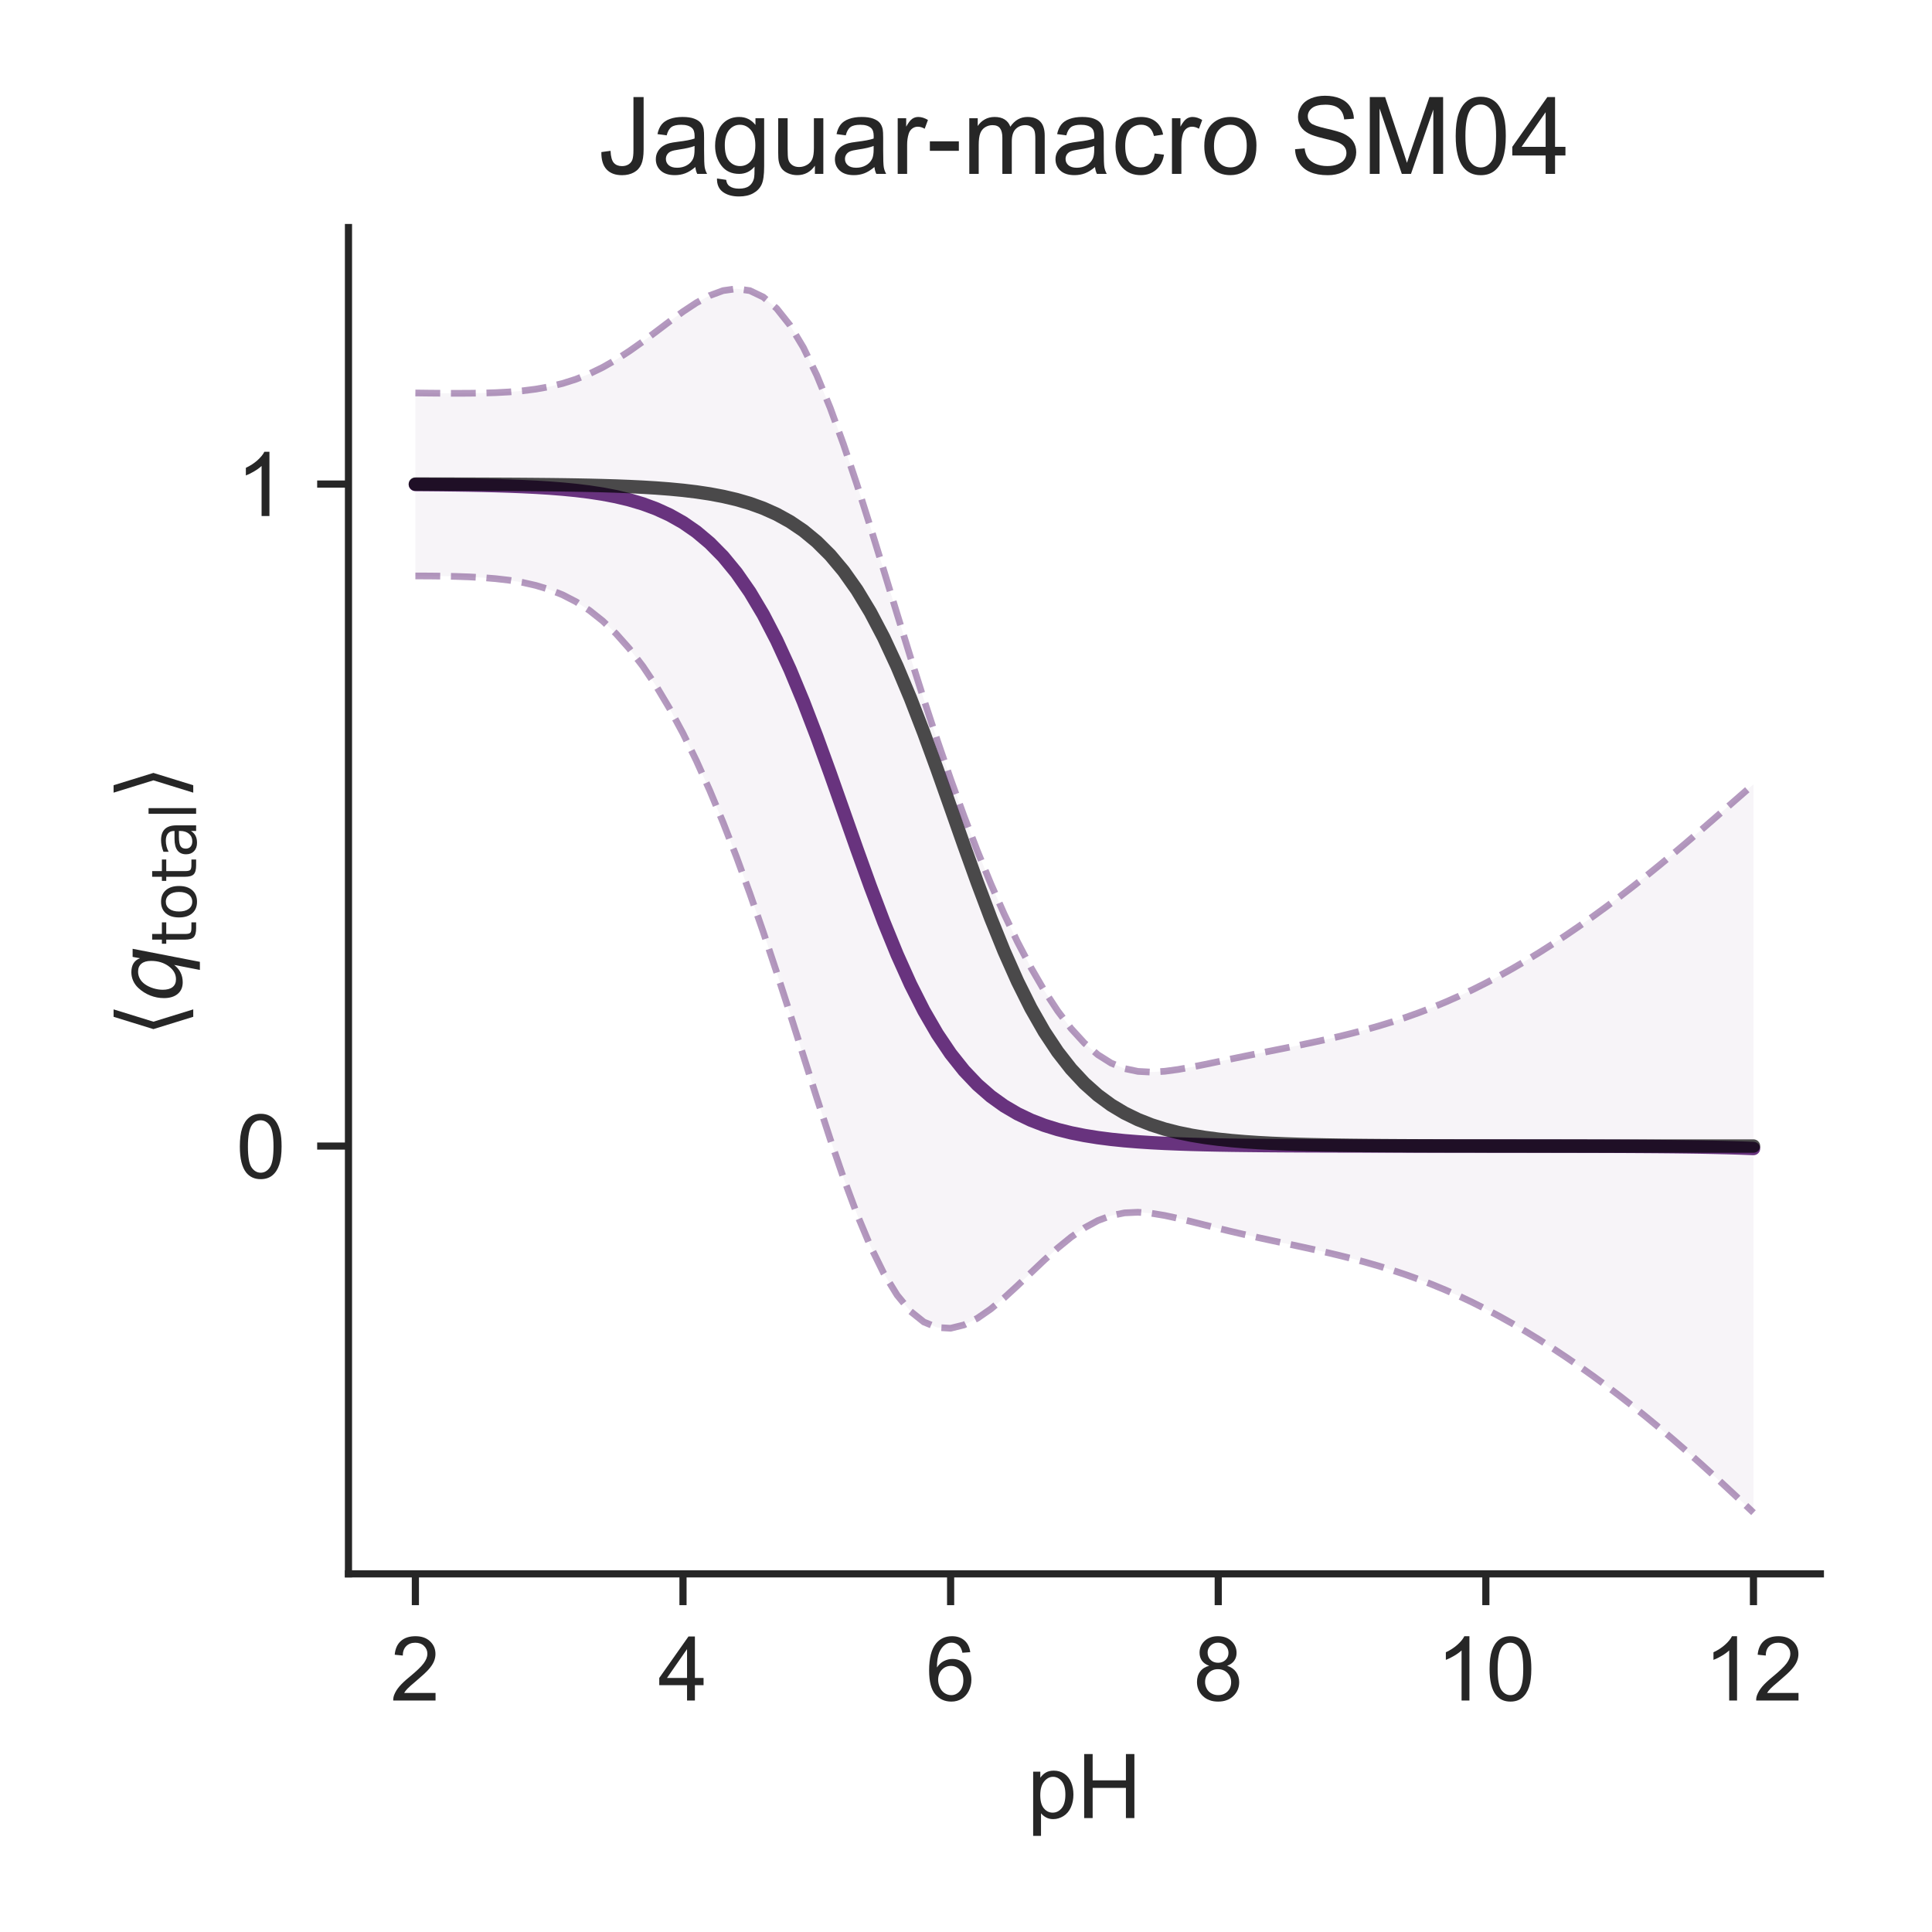 <?xml version="1.0" encoding="utf-8" standalone="no"?>
<!DOCTYPE svg PUBLIC "-//W3C//DTD SVG 1.1//EN"
  "http://www.w3.org/Graphics/SVG/1.1/DTD/svg11.dtd">
<!-- Created with matplotlib (http://matplotlib.org/) -->
<svg height="216pt" version="1.1" viewBox="0 0 216 216" width="216pt" xmlns="http://www.w3.org/2000/svg" xmlns:xlink="http://www.w3.org/1999/xlink">
 <defs>
  <style type="text/css">
*{stroke-linecap:butt;stroke-linejoin:round;}
  </style>
 </defs>
 <g id="figure_1">
  <g id="patch_1">
   <path d="M 0 216 
L 216 216 
L 216 0 
L 0 0 
z
" style="fill:#ffffff;"/>
  </g>
  <g id="axes_1">
   <g id="patch_2">
    <path d="M 38.96 175.96 
L 203.52 175.96 
L 203.52 25.44 
L 38.96 25.44 
z
" style="fill:#ffffff;"/>
   </g>
   <g id="matplotlib.axis_1">
    <g id="xtick_1">
     <g id="line2d_1">
      <defs>
       <path d="M 0 0 
L 0 3.5 
" id="m28616b0785" style="stroke:#262626;stroke-width:0.8;"/>
      </defs>
      <g>
       <use style="fill:#262626;stroke:#262626;stroke-width:0.8;" x="46.44" xlink:href="#m28616b0785" y="175.96"/>
      </g>
     </g>
     <g id="text_1">
      <!-- 2 -->
      <defs>
       <path d="M 50.344 8.453 
L 50.344 0 
L 3.031 0 
Q 2.938 3.172 4.047 6.109 
Q 5.859 10.938 9.828 15.625 
Q 13.812 20.312 21.344 26.469 
Q 33.016 36.031 37.109 41.625 
Q 41.219 47.219 41.219 52.203 
Q 41.219 57.422 37.469 61 
Q 33.734 64.594 27.734 64.594 
Q 21.391 64.594 17.578 60.781 
Q 13.766 56.984 13.719 50.25 
L 4.688 51.172 
Q 5.609 61.281 11.656 66.578 
Q 17.719 71.875 27.938 71.875 
Q 38.234 71.875 44.234 66.156 
Q 50.25 60.453 50.25 52 
Q 50.25 47.703 48.484 43.547 
Q 46.734 39.406 42.656 34.812 
Q 38.578 30.219 29.109 22.219 
Q 21.188 15.578 18.938 13.203 
Q 16.703 10.844 15.234 8.453 
z
" id="ArialMT-32"/>
      </defs>
      <g style="fill:#262626;" transform="translate(43.66 190.118)scale(0.1 -0.1)">
       <use xlink:href="#ArialMT-32"/>
      </g>
     </g>
    </g>
    <g id="xtick_2">
     <g id="line2d_2">
      <g>
       <use style="fill:#262626;stroke:#262626;stroke-width:0.8;" x="76.36" xlink:href="#m28616b0785" y="175.96"/>
      </g>
     </g>
     <g id="text_2">
      <!-- 4 -->
      <defs>
       <path d="M 32.328 0 
L 32.328 17.141 
L 1.266 17.141 
L 1.266 25.203 
L 33.938 71.578 
L 41.109 71.578 
L 41.109 25.203 
L 50.781 25.203 
L 50.781 17.141 
L 41.109 17.141 
L 41.109 0 
z
M 32.328 25.203 
L 32.328 57.469 
L 9.906 25.203 
z
" id="ArialMT-34"/>
      </defs>
      <g style="fill:#262626;" transform="translate(73.58 190.118)scale(0.1 -0.1)">
       <use xlink:href="#ArialMT-34"/>
      </g>
     </g>
    </g>
    <g id="xtick_3">
     <g id="line2d_3">
      <g>
       <use style="fill:#262626;stroke:#262626;stroke-width:0.8;" x="106.28" xlink:href="#m28616b0785" y="175.96"/>
      </g>
     </g>
     <g id="text_3">
      <!-- 6 -->
      <defs>
       <path d="M 49.75 54.047 
L 41.016 53.375 
Q 39.844 58.547 37.703 60.891 
Q 34.125 64.656 28.906 64.656 
Q 24.703 64.656 21.531 62.312 
Q 17.391 59.281 14.984 53.469 
Q 12.594 47.656 12.5 36.922 
Q 15.672 41.75 20.266 44.094 
Q 24.859 46.438 29.891 46.438 
Q 38.672 46.438 44.844 39.969 
Q 51.031 33.5 51.031 23.25 
Q 51.031 16.5 48.125 10.719 
Q 45.219 4.938 40.141 1.859 
Q 35.062 -1.219 28.609 -1.219 
Q 17.625 -1.219 10.688 6.859 
Q 3.766 14.938 3.766 33.5 
Q 3.766 54.25 11.422 63.672 
Q 18.109 71.875 29.438 71.875 
Q 37.891 71.875 43.281 67.141 
Q 48.688 62.406 49.75 54.047 
z
M 13.875 23.188 
Q 13.875 18.656 15.797 14.5 
Q 17.719 10.359 21.188 8.172 
Q 24.656 6 28.469 6 
Q 34.031 6 38.031 10.484 
Q 42.047 14.984 42.047 22.703 
Q 42.047 30.125 38.078 34.391 
Q 34.125 38.672 28.125 38.672 
Q 22.172 38.672 18.016 34.391 
Q 13.875 30.125 13.875 23.188 
z
" id="ArialMT-36"/>
      </defs>
      <g style="fill:#262626;" transform="translate(103.5 190.118)scale(0.1 -0.1)">
       <use xlink:href="#ArialMT-36"/>
      </g>
     </g>
    </g>
    <g id="xtick_4">
     <g id="line2d_4">
      <g>
       <use style="fill:#262626;stroke:#262626;stroke-width:0.8;" x="136.2" xlink:href="#m28616b0785" y="175.96"/>
      </g>
     </g>
     <g id="text_4">
      <!-- 8 -->
      <defs>
       <path d="M 17.672 38.812 
Q 12.203 40.828 9.562 44.531 
Q 6.938 48.25 6.938 53.422 
Q 6.938 61.234 12.547 66.547 
Q 18.172 71.875 27.484 71.875 
Q 36.859 71.875 42.578 66.422 
Q 48.297 60.984 48.297 53.172 
Q 48.297 48.188 45.672 44.5 
Q 43.062 40.828 37.75 38.812 
Q 44.344 36.672 47.781 31.875 
Q 51.219 27.094 51.219 20.453 
Q 51.219 11.281 44.719 5.031 
Q 38.234 -1.219 27.641 -1.219 
Q 17.047 -1.219 10.547 5.047 
Q 4.047 11.328 4.047 20.703 
Q 4.047 27.688 7.594 32.391 
Q 11.141 37.109 17.672 38.812 
z
M 15.922 53.719 
Q 15.922 48.641 19.188 45.406 
Q 22.469 42.188 27.688 42.188 
Q 32.766 42.188 36.016 45.375 
Q 39.266 48.578 39.266 53.219 
Q 39.266 58.062 35.906 61.359 
Q 32.562 64.656 27.594 64.656 
Q 22.562 64.656 19.234 61.422 
Q 15.922 58.203 15.922 53.719 
z
M 13.094 20.656 
Q 13.094 16.891 14.875 13.375 
Q 16.656 9.859 20.172 7.922 
Q 23.688 6 27.734 6 
Q 34.031 6 38.125 10.047 
Q 42.234 14.109 42.234 20.359 
Q 42.234 26.703 38.016 30.859 
Q 33.797 35.016 27.438 35.016 
Q 21.234 35.016 17.156 30.906 
Q 13.094 26.812 13.094 20.656 
z
" id="ArialMT-38"/>
      </defs>
      <g style="fill:#262626;" transform="translate(133.42 190.118)scale(0.1 -0.1)">
       <use xlink:href="#ArialMT-38"/>
      </g>
     </g>
    </g>
    <g id="xtick_5">
     <g id="line2d_5">
      <g>
       <use style="fill:#262626;stroke:#262626;stroke-width:0.8;" x="166.12" xlink:href="#m28616b0785" y="175.96"/>
      </g>
     </g>
     <g id="text_5">
      <!-- 10 -->
      <defs>
       <path d="M 37.25 0 
L 28.469 0 
L 28.469 56 
Q 25.297 52.984 20.141 49.953 
Q 14.984 46.922 10.891 45.406 
L 10.891 53.906 
Q 18.266 57.375 23.781 62.297 
Q 29.297 67.234 31.594 71.875 
L 37.25 71.875 
z
" id="ArialMT-31"/>
       <path d="M 4.156 35.297 
Q 4.156 48 6.766 55.734 
Q 9.375 63.484 14.516 67.672 
Q 19.672 71.875 27.484 71.875 
Q 33.25 71.875 37.594 69.547 
Q 41.938 67.234 44.766 62.859 
Q 47.609 58.5 49.219 52.219 
Q 50.828 45.953 50.828 35.297 
Q 50.828 22.703 48.234 14.969 
Q 45.656 7.234 40.5 3 
Q 35.359 -1.219 27.484 -1.219 
Q 17.141 -1.219 11.234 6.203 
Q 4.156 15.141 4.156 35.297 
z
M 13.188 35.297 
Q 13.188 17.672 17.312 11.828 
Q 21.438 6 27.484 6 
Q 33.547 6 37.672 11.859 
Q 41.797 17.719 41.797 35.297 
Q 41.797 52.984 37.672 58.781 
Q 33.547 64.594 27.391 64.594 
Q 21.344 64.594 17.719 59.469 
Q 13.188 52.938 13.188 35.297 
z
" id="ArialMT-30"/>
      </defs>
      <g style="fill:#262626;" transform="translate(160.559 190.118)scale(0.1 -0.1)">
       <use xlink:href="#ArialMT-31"/>
       <use x="55.615" xlink:href="#ArialMT-30"/>
      </g>
     </g>
    </g>
    <g id="xtick_6">
     <g id="line2d_6">
      <g>
       <use style="fill:#262626;stroke:#262626;stroke-width:0.8;" x="196.04" xlink:href="#m28616b0785" y="175.96"/>
      </g>
     </g>
     <g id="text_6">
      <!-- 12 -->
      <g style="fill:#262626;" transform="translate(190.479 190.118)scale(0.1 -0.1)">
       <use xlink:href="#ArialMT-31"/>
       <use x="55.615" xlink:href="#ArialMT-32"/>
      </g>
     </g>
    </g>
    <g id="text_7">
     <!-- pH -->
     <defs>
      <path d="M 6.594 -19.875 
L 6.594 51.859 
L 14.594 51.859 
L 14.594 45.125 
Q 17.438 49.078 21 51.047 
Q 24.562 53.031 29.641 53.031 
Q 36.281 53.031 41.359 49.609 
Q 46.438 46.188 49.016 39.953 
Q 51.609 33.734 51.609 26.312 
Q 51.609 18.359 48.75 11.984 
Q 45.906 5.609 40.453 2.219 
Q 35.016 -1.172 29 -1.172 
Q 24.609 -1.172 21.109 0.688 
Q 17.625 2.547 15.375 5.375 
L 15.375 -19.875 
z
M 14.547 25.641 
Q 14.547 15.625 18.594 10.844 
Q 22.656 6.062 28.422 6.062 
Q 34.281 6.062 38.453 11.016 
Q 42.625 15.969 42.625 26.375 
Q 42.625 36.281 38.547 41.203 
Q 34.469 46.141 28.812 46.141 
Q 23.188 46.141 18.859 40.891 
Q 14.547 35.641 14.547 25.641 
z
" id="ArialMT-70"/>
      <path d="M 8.016 0 
L 8.016 71.578 
L 17.484 71.578 
L 17.484 42.188 
L 54.688 42.188 
L 54.688 71.578 
L 64.156 71.578 
L 64.156 0 
L 54.688 0 
L 54.688 33.734 
L 17.484 33.734 
L 17.484 0 
z
" id="ArialMT-48"/>
     </defs>
     <g style="fill:#262626;" transform="translate(114.849 203.263)scale(0.1 -0.1)">
      <use xlink:href="#ArialMT-70"/>
      <use x="55.615" xlink:href="#ArialMT-48"/>
     </g>
    </g>
   </g>
   <g id="matplotlib.axis_2">
    <g id="ytick_1">
     <g id="line2d_7">
      <defs>
       <path d="M 0 0 
L -3.5 0 
" id="mbca67c18a3" style="stroke:#262626;stroke-width:0.8;"/>
      </defs>
      <g>
       <use style="fill:#262626;stroke:#262626;stroke-width:0.8;" x="38.96" xlink:href="#mbca67c18a3" y="128.131"/>
      </g>
     </g>
     <g id="text_8">
      <!-- 0 -->
      <g style="fill:#262626;" transform="translate(26.399 131.71)scale(0.1 -0.1)">
       <use xlink:href="#ArialMT-30"/>
      </g>
     </g>
    </g>
    <g id="ytick_2">
     <g id="line2d_8">
      <g>
       <use style="fill:#262626;stroke:#262626;stroke-width:0.8;" x="38.96" xlink:href="#mbca67c18a3" y="54.117"/>
      </g>
     </g>
     <g id="text_9">
      <!-- 1 -->
      <g style="fill:#262626;" transform="translate(26.399 57.695)scale(0.1 -0.1)">
       <use xlink:href="#ArialMT-31"/>
      </g>
     </g>
    </g>
    <g id="text_10">
     <!-- $\langle q_\mathsf{total} \rangle$ -->
     <defs>
      <path d="M 8.938 31.344 
L 22.703 75.875 
L 31 75.875 
L 17.234 31.344 
L 31 -13.188 
L 22.703 -13.188 
z
" id="DejaVuSans-27e8"/>
      <path d="M 41.703 8.203 
Q 38.094 3.469 33.172 1.016 
Q 28.266 -1.422 22.312 -1.422 
Q 14.016 -1.422 9.297 4.172 
Q 4.594 9.766 4.594 19.578 
Q 4.594 27.484 7.5 34.859 
Q 10.406 42.234 15.828 48.094 
Q 19.344 51.906 23.906 53.953 
Q 28.469 56 33.5 56 
Q 39.547 56 43.453 53.609 
Q 47.359 51.219 49.125 46.391 
L 50.688 54.594 
L 59.719 54.594 
L 45.125 -20.609 
L 36.078 -20.609 
z
M 13.922 20.906 
Q 13.922 13.672 16.938 9.891 
Q 19.969 6.109 25.688 6.109 
Q 34.188 6.109 40.188 14.234 
Q 46.188 22.359 46.188 33.984 
Q 46.188 41.016 43.078 44.75 
Q 39.984 48.484 34.188 48.484 
Q 29.938 48.484 26.312 46.5 
Q 22.703 44.531 20.016 40.719 
Q 17.188 36.719 15.547 31.344 
Q 13.922 25.984 13.922 20.906 
z
" id="DejaVuSans-Oblique-71"/>
      <path d="M 18.312 70.219 
L 18.312 54.688 
L 36.812 54.688 
L 36.812 47.703 
L 18.312 47.703 
L 18.312 18.016 
Q 18.312 11.328 20.141 9.422 
Q 21.969 7.516 27.594 7.516 
L 36.812 7.516 
L 36.812 0 
L 27.594 0 
Q 17.188 0 13.234 3.875 
Q 9.281 7.766 9.281 18.016 
L 9.281 47.703 
L 2.688 47.703 
L 2.688 54.688 
L 9.281 54.688 
L 9.281 70.219 
z
" id="DejaVuSans-74"/>
      <path d="M 30.609 48.391 
Q 23.391 48.391 19.188 42.75 
Q 14.984 37.109 14.984 27.297 
Q 14.984 17.484 19.156 11.844 
Q 23.344 6.203 30.609 6.203 
Q 37.797 6.203 41.984 11.859 
Q 46.188 17.531 46.188 27.297 
Q 46.188 37.016 41.984 42.703 
Q 37.797 48.391 30.609 48.391 
z
M 30.609 56 
Q 42.328 56 49.016 48.375 
Q 55.719 40.766 55.719 27.297 
Q 55.719 13.875 49.016 6.219 
Q 42.328 -1.422 30.609 -1.422 
Q 18.844 -1.422 12.172 6.219 
Q 5.516 13.875 5.516 27.297 
Q 5.516 40.766 12.172 48.375 
Q 18.844 56 30.609 56 
z
" id="DejaVuSans-6f"/>
      <path d="M 34.281 27.484 
Q 23.391 27.484 19.188 25 
Q 14.984 22.516 14.984 16.5 
Q 14.984 11.719 18.141 8.906 
Q 21.297 6.109 26.703 6.109 
Q 34.188 6.109 38.703 11.406 
Q 43.219 16.703 43.219 25.484 
L 43.219 27.484 
z
M 52.203 31.203 
L 52.203 0 
L 43.219 0 
L 43.219 8.297 
Q 40.141 3.328 35.547 0.953 
Q 30.953 -1.422 24.312 -1.422 
Q 15.922 -1.422 10.953 3.297 
Q 6 8.016 6 15.922 
Q 6 25.141 12.172 29.828 
Q 18.359 34.516 30.609 34.516 
L 43.219 34.516 
L 43.219 35.406 
Q 43.219 41.609 39.141 45 
Q 35.062 48.391 27.688 48.391 
Q 23 48.391 18.547 47.266 
Q 14.109 46.141 10.016 43.891 
L 10.016 52.203 
Q 14.938 54.109 19.578 55.047 
Q 24.219 56 28.609 56 
Q 40.484 56 46.344 49.844 
Q 52.203 43.703 52.203 31.203 
z
" id="DejaVuSans-61"/>
      <path d="M 9.422 75.984 
L 18.406 75.984 
L 18.406 0 
L 9.422 0 
z
" id="DejaVuSans-6c"/>
      <path d="M 30.078 31.344 
L 16.312 -13.188 
L 8.016 -13.188 
L 21.781 31.344 
L 8.016 75.875 
L 16.312 75.875 
z
" id="DejaVuSans-27e9"/>
     </defs>
     <g style="fill:#262626;" transform="translate(20.299 115.95)rotate(-90)scale(0.1 -0.1)">
      <use transform="translate(0 0.125)" xlink:href="#DejaVuSans-27e8"/>
      <use transform="translate(39.014 0.125)" xlink:href="#DejaVuSans-Oblique-71"/>
      <use transform="translate(102.49 -16.281)scale(0.7)" xlink:href="#DejaVuSans-74"/>
      <use transform="translate(129.937 -16.281)scale(0.7)" xlink:href="#DejaVuSans-6f"/>
      <use transform="translate(172.764 -16.281)scale(0.7)" xlink:href="#DejaVuSans-74"/>
      <use transform="translate(200.21 -16.281)scale(0.7)" xlink:href="#DejaVuSans-61"/>
      <use transform="translate(243.105 -16.281)scale(0.7)" xlink:href="#DejaVuSans-6c"/>
      <use transform="translate(265.288 0.125)" xlink:href="#DejaVuSans-27e9"/>
     </g>
    </g>
   </g>
   <g id="PolyCollection_1">
    <defs>
     <path d="M 46.44 -172.066 
L 46.44 -151.609 
L 47.936 -151.605 
L 49.432 -151.588 
L 50.928 -151.557 
L 52.424 -151.505 
L 53.92 -151.425 
L 55.416 -151.305 
L 56.912 -151.132 
L 58.408 -150.887 
L 59.904 -150.55 
L 61.4 -150.096 
L 62.896 -149.499 
L 64.392 -148.73 
L 65.888 -147.764 
L 67.384 -146.577 
L 68.88 -145.149 
L 70.376 -143.465 
L 71.872 -141.513 
L 73.368 -139.288 
L 74.864 -136.785 
L 76.36 -134.006 
L 77.856 -130.951 
L 79.352 -127.625 
L 80.848 -124.034 
L 82.344 -120.188 
L 83.84 -116.099 
L 85.336 -111.791 
L 86.832 -107.294 
L 88.328 -102.658 
L 89.824 -97.947 
L 91.32 -93.245 
L 92.816 -88.655 
L 94.312 -84.289 
L 95.808 -80.265 
L 97.304 -76.69 
L 98.8 -73.652 
L 100.296 -71.212 
L 101.792 -69.395 
L 103.288 -68.198 
L 104.784 -67.586 
L 106.28 -67.501 
L 107.776 -67.872 
L 109.272 -68.617 
L 110.768 -69.653 
L 112.264 -70.897 
L 113.76 -72.27 
L 115.256 -73.7 
L 116.752 -75.119 
L 118.248 -76.467 
L 119.744 -77.685 
L 121.24 -78.723 
L 122.736 -79.536 
L 124.232 -80.096 
L 125.728 -80.4 
L 127.224 -80.47 
L 128.72 -80.355 
L 130.216 -80.109 
L 131.712 -79.785 
L 133.208 -79.421 
L 134.704 -79.044 
L 136.2 -78.671 
L 137.696 -78.311 
L 139.192 -77.965 
L 140.688 -77.632 
L 142.184 -77.309 
L 143.68 -76.991 
L 145.176 -76.673 
L 146.672 -76.348 
L 148.168 -76.012 
L 149.664 -75.659 
L 151.16 -75.285 
L 152.656 -74.885 
L 154.152 -74.456 
L 155.648 -73.995 
L 157.144 -73.498 
L 158.64 -72.962 
L 160.136 -72.384 
L 161.632 -71.764 
L 163.128 -71.1 
L 164.624 -70.392 
L 166.12 -69.64 
L 167.616 -68.845 
L 169.112 -68.008 
L 170.608 -67.129 
L 172.104 -66.212 
L 173.6 -65.256 
L 175.096 -64.263 
L 176.592 -63.234 
L 178.088 -62.169 
L 179.584 -61.07 
L 181.08 -59.936 
L 182.576 -58.768 
L 184.072 -57.565 
L 185.568 -56.328 
L 187.064 -55.059 
L 188.56 -53.758 
L 190.056 -52.428 
L 191.552 -51.073 
L 193.048 -49.694 
L 194.544 -48.296 
L 196.04 -46.882 
L 196.04 -128.308 
L 196.04 -128.308 
L 194.544 -127.006 
L 193.048 -125.698 
L 191.552 -124.39 
L 190.056 -123.091 
L 188.56 -121.806 
L 187.064 -120.541 
L 185.568 -119.3 
L 184.072 -118.086 
L 182.576 -116.901 
L 181.08 -115.747 
L 179.584 -114.624 
L 178.088 -113.534 
L 176.592 -112.477 
L 175.096 -111.454 
L 173.6 -110.466 
L 172.104 -109.513 
L 170.608 -108.599 
L 169.112 -107.723 
L 167.616 -106.888 
L 166.12 -106.095 
L 164.624 -105.344 
L 163.128 -104.638 
L 161.632 -103.976 
L 160.136 -103.357 
L 158.64 -102.782 
L 157.144 -102.248 
L 155.648 -101.754 
L 154.152 -101.296 
L 152.656 -100.871 
L 151.16 -100.477 
L 149.664 -100.109 
L 148.168 -99.764 
L 146.672 -99.438 
L 145.176 -99.125 
L 143.68 -98.822 
L 142.184 -98.524 
L 140.688 -98.226 
L 139.192 -97.924 
L 137.696 -97.617 
L 136.2 -97.306 
L 134.704 -96.995 
L 133.208 -96.697 
L 131.712 -96.43 
L 130.216 -96.229 
L 128.72 -96.138 
L 127.224 -96.217 
L 125.728 -96.531 
L 124.232 -97.14 
L 122.736 -98.084 
L 121.24 -99.377 
L 119.744 -101.013 
L 118.248 -102.979 
L 116.752 -105.256 
L 115.256 -107.83 
L 113.76 -110.686 
L 112.264 -113.815 
L 110.768 -117.207 
L 109.272 -120.856 
L 107.776 -124.752 
L 106.28 -128.885 
L 104.784 -133.241 
L 103.288 -137.797 
L 101.792 -142.519 
L 100.296 -147.359 
L 98.8 -152.25 
L 97.304 -157.107 
L 95.808 -161.827 
L 94.312 -166.296 
L 92.816 -170.403 
L 91.32 -174.043 
L 89.824 -177.137 
L 88.328 -179.633 
L 86.832 -181.513 
L 85.336 -182.789 
L 83.84 -183.504 
L 82.344 -183.718 
L 80.848 -183.509 
L 79.352 -182.957 
L 77.856 -182.148 
L 76.36 -181.16 
L 74.864 -180.066 
L 73.368 -178.933 
L 71.872 -177.814 
L 70.376 -176.754 
L 68.88 -175.785 
L 67.384 -174.931 
L 65.888 -174.203 
L 64.392 -173.603 
L 62.896 -173.127 
L 61.4 -172.763 
L 59.904 -172.495 
L 58.408 -172.306 
L 56.912 -172.179 
L 55.416 -172.099 
L 53.92 -172.054 
L 52.424 -172.033 
L 50.928 -172.028 
L 49.432 -172.034 
L 47.936 -172.047 
L 46.44 -172.066 
z
" id="ma50a4fd1b7" style="stroke:#ffffff;stroke-opacity:0.05;"/>
    </defs>
    <g clip-path="url(#p210e3f477e)">
     <use style="fill:#591e71;fill-opacity:0.05;stroke:#ffffff;stroke-opacity:0.05;" x="0" xlink:href="#ma50a4fd1b7" y="216"/>
    </g>
   </g>
   <g id="line2d_9">
    <path clip-path="url(#p210e3f477e)" d="M 46.44 54.162 
L 47.936 54.174 
L 49.432 54.189 
L 50.928 54.208 
L 52.424 54.231 
L 53.92 54.261 
L 55.416 54.298 
L 56.912 54.345 
L 58.408 54.404 
L 59.904 54.477 
L 61.4 54.57 
L 62.896 54.687 
L 64.392 54.833 
L 65.888 55.017 
L 67.384 55.246 
L 68.88 55.533 
L 70.376 55.891 
L 71.872 56.336 
L 73.368 56.89 
L 74.864 57.574 
L 76.36 58.417 
L 77.856 59.451 
L 79.352 60.709 
L 80.848 62.228 
L 82.344 64.047 
L 83.84 66.199 
L 85.336 68.71 
L 86.832 71.596 
L 88.328 74.854 
L 89.824 78.458 
L 91.32 82.356 
L 92.816 86.471 
L 94.312 90.707 
L 95.808 94.954 
L 97.304 99.101 
L 98.8 103.049 
L 100.296 106.715 
L 101.792 110.043 
L 103.288 113.003 
L 104.784 115.587 
L 106.28 117.807 
L 107.776 119.688 
L 109.272 121.263 
L 110.768 122.57 
L 112.264 123.644 
L 113.76 124.522 
L 115.256 125.235 
L 116.752 125.812 
L 118.248 126.277 
L 119.744 126.651 
L 121.24 126.95 
L 122.736 127.19 
L 124.232 127.382 
L 125.728 127.535 
L 127.224 127.656 
L 128.72 127.754 
L 130.216 127.831 
L 131.712 127.892 
L 133.208 127.941 
L 134.704 127.98 
L 136.2 128.011 
L 137.696 128.036 
L 139.192 128.055 
L 140.688 128.071 
L 142.184 128.083 
L 143.68 128.093 
L 145.176 128.101 
L 146.672 128.107 
L 148.168 128.112 
L 149.664 128.116 
L 151.16 128.119 
L 152.656 128.122 
L 154.152 128.124 
L 155.648 128.126 
L 157.144 128.127 
L 158.64 128.128 
L 160.136 128.129 
L 161.632 128.13 
L 163.128 128.131 
L 164.624 128.132 
L 166.12 128.133 
L 167.616 128.134 
L 169.112 128.135 
L 170.608 128.136 
L 172.104 128.137 
L 173.6 128.139 
L 175.096 128.142 
L 176.592 128.145 
L 178.088 128.148 
L 179.584 128.153 
L 181.08 128.158 
L 182.576 128.166 
L 184.072 128.175 
L 185.568 128.186 
L 187.064 128.2 
L 188.56 128.218 
L 190.056 128.24 
L 191.552 128.269 
L 193.048 128.304 
L 194.544 128.349 
L 196.04 128.405 
" style="fill:none;opacity:0.9;stroke:#591e71;stroke-linecap:round;stroke-width:1.5;"/>
   </g>
   <g id="line2d_10">
    <path clip-path="url(#p210e3f477e)" d="M 46.44 54.124 
L 47.936 54.125 
L 49.432 54.128 
L 50.928 54.131 
L 52.424 54.134 
L 53.92 54.139 
L 55.416 54.145 
L 56.912 54.152 
L 58.408 54.161 
L 59.904 54.173 
L 61.4 54.187 
L 62.896 54.205 
L 64.392 54.228 
L 65.888 54.257 
L 67.384 54.294 
L 68.88 54.339 
L 70.376 54.397 
L 71.872 54.469 
L 73.368 54.56 
L 74.864 54.674 
L 76.36 54.817 
L 77.856 54.996 
L 79.352 55.22 
L 80.848 55.501 
L 82.344 55.85 
L 83.84 56.286 
L 85.336 56.827 
L 86.832 57.497 
L 88.328 58.323 
L 89.824 59.335 
L 91.32 60.569 
L 92.816 62.06 
L 94.312 63.846 
L 95.808 65.963 
L 97.304 68.436 
L 98.8 71.284 
L 100.296 74.505 
L 101.792 78.075 
L 103.288 81.946 
L 104.784 86.043 
L 106.28 90.272 
L 107.776 94.523 
L 109.272 98.685 
L 110.768 102.657 
L 112.264 106.355 
L 113.76 109.719 
L 115.256 112.717 
L 116.752 115.34 
L 118.248 117.596 
L 119.744 119.51 
L 121.24 121.115 
L 122.736 122.448 
L 124.232 123.544 
L 125.728 124.44 
L 127.224 125.169 
L 128.72 125.759 
L 130.216 126.234 
L 131.712 126.616 
L 133.208 126.923 
L 134.704 127.168 
L 136.2 127.364 
L 137.696 127.52 
L 139.192 127.645 
L 140.688 127.745 
L 142.184 127.824 
L 143.68 127.887 
L 145.176 127.937 
L 146.672 127.977 
L 148.168 128.008 
L 149.664 128.034 
L 151.16 128.054 
L 152.656 128.07 
L 154.152 128.082 
L 155.648 128.092 
L 157.144 128.1 
L 158.64 128.107 
L 160.136 128.112 
L 161.632 128.116 
L 163.128 128.119 
L 164.624 128.121 
L 166.12 128.123 
L 167.616 128.125 
L 169.112 128.126 
L 170.608 128.127 
L 172.104 128.128 
L 173.6 128.129 
L 175.096 128.129 
L 176.592 128.129 
L 178.088 128.13 
L 179.584 128.13 
L 181.08 128.13 
L 182.576 128.13 
L 184.072 128.131 
L 185.568 128.131 
L 187.064 128.131 
L 188.56 128.131 
L 190.056 128.131 
L 191.552 128.131 
L 193.048 128.131 
L 194.544 128.131 
L 196.04 128.131 
" style="fill:none;opacity:0.7;stroke:#000000;stroke-linecap:round;stroke-width:1.5;"/>
   </g>
   <g id="line2d_11">
    <path clip-path="url(#p210e3f477e)" d="M 46.44 43.934 
L 47.936 43.953 
L 49.432 43.966 
L 50.928 43.972 
L 52.424 43.967 
L 53.92 43.946 
L 55.416 43.901 
L 56.912 43.821 
L 58.408 43.694 
L 59.904 43.505 
L 61.4 43.237 
L 62.896 42.873 
L 64.392 42.397 
L 65.888 41.797 
L 67.384 41.069 
L 68.88 40.215 
L 70.376 39.246 
L 71.872 38.186 
L 73.368 37.067 
L 74.864 35.934 
L 76.36 34.84 
L 77.856 33.852 
L 79.352 33.043 
L 80.848 32.491 
L 82.344 32.282 
L 83.84 32.496 
L 85.336 33.211 
L 86.832 34.487 
L 88.328 36.367 
L 89.824 38.863 
L 91.32 41.957 
L 92.816 45.597 
L 94.312 49.704 
L 95.808 54.173 
L 97.304 58.893 
L 98.8 63.75 
L 100.296 68.641 
L 101.792 73.481 
L 103.288 78.203 
L 104.784 82.759 
L 106.28 87.115 
L 107.776 91.248 
L 109.272 95.144 
L 110.768 98.793 
L 112.264 102.185 
L 113.76 105.314 
L 115.256 108.17 
L 116.752 110.744 
L 118.248 113.021 
L 119.744 114.987 
L 121.24 116.623 
L 122.736 117.916 
L 124.232 118.86 
L 125.728 119.469 
L 127.224 119.783 
L 128.72 119.862 
L 130.216 119.771 
L 131.712 119.57 
L 133.208 119.303 
L 134.704 119.005 
L 136.2 118.694 
L 137.696 118.383 
L 139.192 118.076 
L 140.688 117.774 
L 142.184 117.476 
L 143.68 117.178 
L 145.176 116.875 
L 146.672 116.562 
L 148.168 116.236 
L 149.664 115.891 
L 151.16 115.523 
L 152.656 115.129 
L 154.152 114.704 
L 155.648 114.246 
L 157.144 113.752 
L 158.64 113.218 
L 160.136 112.643 
L 161.632 112.024 
L 163.128 111.362 
L 164.624 110.656 
L 166.12 109.905 
L 167.616 109.112 
L 169.112 108.277 
L 170.608 107.401 
L 172.104 106.487 
L 173.6 105.534 
L 175.096 104.546 
L 176.592 103.523 
L 178.088 102.466 
L 179.584 101.376 
L 181.08 100.253 
L 182.576 99.099 
L 184.072 97.914 
L 185.568 96.7 
L 187.064 95.459 
L 188.56 94.194 
L 190.056 92.909 
L 191.552 91.61 
L 193.048 90.302 
L 194.544 88.994 
L 196.04 87.692 
" style="fill:none;opacity:0.45;stroke:#591e71;stroke-dasharray:2.775,1.2;stroke-dashoffset:0;stroke-width:0.75;"/>
   </g>
   <g id="line2d_12">
    <path clip-path="url(#p210e3f477e)" d="M 46.44 64.391 
L 47.936 64.395 
L 49.432 64.412 
L 50.928 64.443 
L 52.424 64.495 
L 53.92 64.575 
L 55.416 64.695 
L 56.912 64.868 
L 58.408 65.113 
L 59.904 65.45 
L 61.4 65.904 
L 62.896 66.501 
L 64.392 67.27 
L 65.888 68.236 
L 67.384 69.423 
L 68.88 70.851 
L 70.376 72.535 
L 71.872 74.487 
L 73.368 76.712 
L 74.864 79.215 
L 76.36 81.994 
L 77.856 85.049 
L 79.352 88.375 
L 80.848 91.966 
L 82.344 95.812 
L 83.84 99.901 
L 85.336 104.209 
L 86.832 108.706 
L 88.328 113.342 
L 89.824 118.053 
L 91.32 122.755 
L 92.816 127.345 
L 94.312 131.711 
L 95.808 135.735 
L 97.304 139.31 
L 98.8 142.348 
L 100.296 144.788 
L 101.792 146.605 
L 103.288 147.802 
L 104.784 148.414 
L 106.28 148.499 
L 107.776 148.128 
L 109.272 147.383 
L 110.768 146.347 
L 112.264 145.103 
L 113.76 143.73 
L 115.256 142.3 
L 116.752 140.881 
L 118.248 139.533 
L 119.744 138.315 
L 121.24 137.277 
L 122.736 136.464 
L 124.232 135.904 
L 125.728 135.6 
L 127.224 135.53 
L 128.72 135.645 
L 130.216 135.891 
L 131.712 136.215 
L 133.208 136.579 
L 134.704 136.956 
L 136.2 137.329 
L 137.696 137.689 
L 139.192 138.035 
L 140.688 138.368 
L 142.184 138.691 
L 143.68 139.009 
L 145.176 139.327 
L 146.672 139.652 
L 148.168 139.988 
L 149.664 140.341 
L 151.16 140.715 
L 152.656 141.115 
L 154.152 141.544 
L 155.648 142.005 
L 157.144 142.502 
L 158.64 143.038 
L 160.136 143.616 
L 161.632 144.236 
L 163.128 144.9 
L 164.624 145.608 
L 166.12 146.36 
L 167.616 147.155 
L 169.112 147.992 
L 170.608 148.871 
L 172.104 149.788 
L 173.6 150.744 
L 175.096 151.737 
L 176.592 152.766 
L 178.088 153.831 
L 179.584 154.93 
L 181.08 156.064 
L 182.576 157.232 
L 184.072 158.435 
L 185.568 159.672 
L 187.064 160.941 
L 188.56 162.242 
L 190.056 163.572 
L 191.552 164.927 
L 193.048 166.306 
L 194.544 167.704 
L 196.04 169.118 
" style="fill:none;opacity:0.45;stroke:#591e71;stroke-dasharray:2.775,1.2;stroke-dashoffset:0;stroke-width:0.75;"/>
   </g>
   <g id="patch_3">
    <path d="M 38.96 175.96 
L 38.96 25.44 
" style="fill:none;stroke:#262626;stroke-linecap:square;stroke-linejoin:miter;stroke-width:0.8;"/>
   </g>
   <g id="patch_4">
    <path d="M 38.96 175.96 
L 203.52 175.96 
" style="fill:none;stroke:#262626;stroke-linecap:square;stroke-linejoin:miter;stroke-width:0.8;"/>
   </g>
   <g id="text_11">
    <!-- Jaguar-macro SM04 -->
    <defs>
     <path d="M 2.875 20.312 
L 11.422 21.484 
Q 11.766 13.281 14.5 10.25 
Q 17.234 7.234 22.078 7.234 
Q 25.641 7.234 28.219 8.859 
Q 30.812 10.5 31.781 13.297 
Q 32.766 16.109 32.766 22.266 
L 32.766 71.578 
L 42.234 71.578 
L 42.234 22.797 
Q 42.234 13.812 40.062 8.875 
Q 37.891 3.953 33.172 1.359 
Q 28.469 -1.219 22.125 -1.219 
Q 12.703 -1.219 7.688 4.203 
Q 2.688 9.625 2.875 20.312 
z
" id="ArialMT-4a"/>
     <path d="M 40.438 6.391 
Q 35.547 2.25 31.031 0.531 
Q 26.516 -1.172 21.344 -1.172 
Q 12.797 -1.172 8.203 3 
Q 3.609 7.172 3.609 13.672 
Q 3.609 17.484 5.344 20.625 
Q 7.078 23.781 9.891 25.688 
Q 12.703 27.594 16.219 28.562 
Q 18.797 29.25 24.031 29.891 
Q 34.672 31.156 39.703 32.906 
Q 39.75 34.719 39.75 35.203 
Q 39.75 40.578 37.25 42.781 
Q 33.891 45.75 27.25 45.75 
Q 21.047 45.75 18.094 43.578 
Q 15.141 41.406 13.719 35.891 
L 5.125 37.062 
Q 6.297 42.578 8.984 45.969 
Q 11.672 49.359 16.75 51.188 
Q 21.828 53.031 28.516 53.031 
Q 35.156 53.031 39.297 51.469 
Q 43.453 49.906 45.406 47.531 
Q 47.359 45.172 48.141 41.547 
Q 48.578 39.312 48.578 33.453 
L 48.578 21.734 
Q 48.578 9.469 49.141 6.219 
Q 49.703 2.984 51.375 0 
L 42.188 0 
Q 40.828 2.734 40.438 6.391 
z
M 39.703 26.031 
Q 34.906 24.078 25.344 22.703 
Q 19.922 21.922 17.672 20.938 
Q 15.438 19.969 14.203 18.094 
Q 12.984 16.219 12.984 13.922 
Q 12.984 10.406 15.641 8.062 
Q 18.312 5.719 23.438 5.719 
Q 28.516 5.719 32.469 7.938 
Q 36.422 10.156 38.281 14.016 
Q 39.703 17 39.703 22.797 
z
" id="ArialMT-61"/>
     <path d="M 4.984 -4.297 
L 13.531 -5.562 
Q 14.062 -9.516 16.5 -11.328 
Q 19.781 -13.766 25.438 -13.766 
Q 31.547 -13.766 34.859 -11.328 
Q 38.188 -8.891 39.359 -4.5 
Q 40.047 -1.812 39.984 6.781 
Q 34.234 0 25.641 0 
Q 14.938 0 9.078 7.719 
Q 3.219 15.438 3.219 26.219 
Q 3.219 33.641 5.906 39.906 
Q 8.594 46.188 13.688 49.609 
Q 18.797 53.031 25.688 53.031 
Q 34.859 53.031 40.828 45.609 
L 40.828 51.859 
L 48.922 51.859 
L 48.922 7.031 
Q 48.922 -5.078 46.453 -10.125 
Q 44 -15.188 38.641 -18.109 
Q 33.297 -21.047 25.484 -21.047 
Q 16.219 -21.047 10.5 -16.875 
Q 4.781 -12.703 4.984 -4.297 
z
M 12.25 26.859 
Q 12.25 16.656 16.297 11.969 
Q 20.359 7.281 26.469 7.281 
Q 32.516 7.281 36.609 11.938 
Q 40.719 16.609 40.719 26.562 
Q 40.719 36.078 36.5 40.906 
Q 32.281 45.75 26.312 45.75 
Q 20.453 45.75 16.344 40.984 
Q 12.25 36.234 12.25 26.859 
z
" id="ArialMT-67"/>
     <path d="M 40.578 0 
L 40.578 7.625 
Q 34.516 -1.172 24.125 -1.172 
Q 19.531 -1.172 15.547 0.578 
Q 11.578 2.344 9.641 5 
Q 7.719 7.672 6.938 11.531 
Q 6.391 14.109 6.391 19.734 
L 6.391 51.859 
L 15.188 51.859 
L 15.188 23.094 
Q 15.188 16.219 15.719 13.812 
Q 16.547 10.359 19.234 8.375 
Q 21.922 6.391 25.875 6.391 
Q 29.828 6.391 33.297 8.422 
Q 36.766 10.453 38.203 13.938 
Q 39.656 17.438 39.656 24.078 
L 39.656 51.859 
L 48.438 51.859 
L 48.438 0 
z
" id="ArialMT-75"/>
     <path d="M 6.5 0 
L 6.5 51.859 
L 14.406 51.859 
L 14.406 44 
Q 17.438 49.516 20 51.266 
Q 22.562 53.031 25.641 53.031 
Q 30.078 53.031 34.672 50.203 
L 31.641 42.047 
Q 28.422 43.953 25.203 43.953 
Q 22.312 43.953 20.016 42.219 
Q 17.719 40.484 16.75 37.406 
Q 15.281 32.719 15.281 27.156 
L 15.281 0 
z
" id="ArialMT-72"/>
     <path d="M 3.172 21.484 
L 3.172 30.328 
L 30.172 30.328 
L 30.172 21.484 
z
" id="ArialMT-2d"/>
     <path d="M 6.594 0 
L 6.594 51.859 
L 14.453 51.859 
L 14.453 44.578 
Q 16.891 48.391 20.938 50.703 
Q 25 53.031 30.172 53.031 
Q 35.938 53.031 39.625 50.641 
Q 43.312 48.25 44.828 43.953 
Q 50.984 53.031 60.844 53.031 
Q 68.562 53.031 72.703 48.75 
Q 76.859 44.484 76.859 35.594 
L 76.859 0 
L 68.109 0 
L 68.109 32.672 
Q 68.109 37.938 67.25 40.25 
Q 66.406 42.578 64.156 43.984 
Q 61.922 45.406 58.891 45.406 
Q 53.422 45.406 49.797 41.766 
Q 46.188 38.141 46.188 30.125 
L 46.188 0 
L 37.406 0 
L 37.406 33.688 
Q 37.406 39.547 35.25 42.469 
Q 33.109 45.406 28.219 45.406 
Q 24.516 45.406 21.359 43.453 
Q 18.219 41.5 16.797 37.734 
Q 15.375 33.984 15.375 26.906 
L 15.375 0 
z
" id="ArialMT-6d"/>
     <path d="M 40.438 19 
L 49.078 17.875 
Q 47.656 8.938 41.812 3.875 
Q 35.984 -1.172 27.484 -1.172 
Q 16.844 -1.172 10.375 5.781 
Q 3.906 12.75 3.906 25.734 
Q 3.906 34.125 6.688 40.422 
Q 9.469 46.734 15.156 49.875 
Q 20.844 53.031 27.547 53.031 
Q 35.984 53.031 41.359 48.75 
Q 46.734 44.484 48.25 36.625 
L 39.703 35.297 
Q 38.484 40.531 35.375 43.156 
Q 32.281 45.797 27.875 45.797 
Q 21.234 45.797 17.078 41.031 
Q 12.938 36.281 12.938 25.984 
Q 12.938 15.531 16.938 10.797 
Q 20.953 6.062 27.391 6.062 
Q 32.562 6.062 36.031 9.234 
Q 39.5 12.406 40.438 19 
z
" id="ArialMT-63"/>
     <path d="M 3.328 25.922 
Q 3.328 40.328 11.328 47.266 
Q 18.016 53.031 27.641 53.031 
Q 38.328 53.031 45.109 46.016 
Q 51.906 39.016 51.906 26.656 
Q 51.906 16.656 48.906 10.906 
Q 45.906 5.172 40.156 2 
Q 34.422 -1.172 27.641 -1.172 
Q 16.75 -1.172 10.031 5.812 
Q 3.328 12.797 3.328 25.922 
z
M 12.359 25.922 
Q 12.359 15.969 16.703 11.016 
Q 21.047 6.062 27.641 6.062 
Q 34.188 6.062 38.531 11.031 
Q 42.875 16.016 42.875 26.219 
Q 42.875 35.844 38.5 40.797 
Q 34.125 45.75 27.641 45.75 
Q 21.047 45.75 16.703 40.812 
Q 12.359 35.891 12.359 25.922 
z
" id="ArialMT-6f"/>
     <path id="ArialMT-20"/>
     <path d="M 4.5 23 
L 13.422 23.781 
Q 14.062 18.406 16.375 14.969 
Q 18.703 11.531 23.578 9.406 
Q 28.469 7.281 34.578 7.281 
Q 39.984 7.281 44.141 8.891 
Q 48.297 10.5 50.312 13.297 
Q 52.344 16.109 52.344 19.438 
Q 52.344 22.797 50.391 25.312 
Q 48.438 27.828 43.953 29.547 
Q 41.062 30.672 31.203 33.031 
Q 21.344 35.406 17.391 37.5 
Q 12.25 40.188 9.734 44.156 
Q 7.234 48.141 7.234 53.078 
Q 7.234 58.5 10.297 63.203 
Q 13.375 67.922 19.281 70.359 
Q 25.203 72.797 32.422 72.797 
Q 40.375 72.797 46.453 70.234 
Q 52.547 67.672 55.812 62.688 
Q 59.078 57.719 59.328 51.422 
L 50.25 50.734 
Q 49.516 57.516 45.281 60.984 
Q 41.062 64.453 32.812 64.453 
Q 24.219 64.453 20.281 61.297 
Q 16.359 58.156 16.359 53.719 
Q 16.359 49.859 19.141 47.359 
Q 21.875 44.875 33.422 42.266 
Q 44.969 39.656 49.266 37.703 
Q 55.516 34.812 58.484 30.391 
Q 61.469 25.984 61.469 20.219 
Q 61.469 14.5 58.203 9.438 
Q 54.938 4.391 48.797 1.578 
Q 42.672 -1.219 35.016 -1.219 
Q 25.297 -1.219 18.719 1.609 
Q 12.156 4.438 8.422 10.125 
Q 4.688 15.828 4.5 23 
z
" id="ArialMT-53"/>
     <path d="M 7.422 0 
L 7.422 71.578 
L 21.688 71.578 
L 38.625 20.906 
Q 40.969 13.812 42.047 10.297 
Q 43.266 14.203 45.844 21.781 
L 62.984 71.578 
L 75.734 71.578 
L 75.734 0 
L 66.609 0 
L 66.609 59.906 
L 45.797 0 
L 37.25 0 
L 16.547 60.938 
L 16.547 0 
z
" id="ArialMT-4d"/>
    </defs>
    <g style="fill:#262626;" transform="translate(66.889 19.44)scale(0.12 -0.12)">
     <use xlink:href="#ArialMT-4a"/>
     <use x="50" xlink:href="#ArialMT-61"/>
     <use x="105.615" xlink:href="#ArialMT-67"/>
     <use x="161.23" xlink:href="#ArialMT-75"/>
     <use x="216.846" xlink:href="#ArialMT-61"/>
     <use x="272.461" xlink:href="#ArialMT-72"/>
     <use x="305.762" xlink:href="#ArialMT-2d"/>
     <use x="339.062" xlink:href="#ArialMT-6d"/>
     <use x="422.363" xlink:href="#ArialMT-61"/>
     <use x="477.979" xlink:href="#ArialMT-63"/>
     <use x="527.979" xlink:href="#ArialMT-72"/>
     <use x="561.279" xlink:href="#ArialMT-6f"/>
     <use x="616.895" xlink:href="#ArialMT-20"/>
     <use x="644.678" xlink:href="#ArialMT-53"/>
     <use x="711.377" xlink:href="#ArialMT-4d"/>
     <use x="794.678" xlink:href="#ArialMT-30"/>
     <use x="850.293" xlink:href="#ArialMT-34"/>
    </g>
   </g>
  </g>
 </g>
 <defs>
  <clipPath id="p210e3f477e">
   <rect height="150.52" width="164.56" x="38.96" y="25.44"/>
  </clipPath>
 </defs>
</svg>

